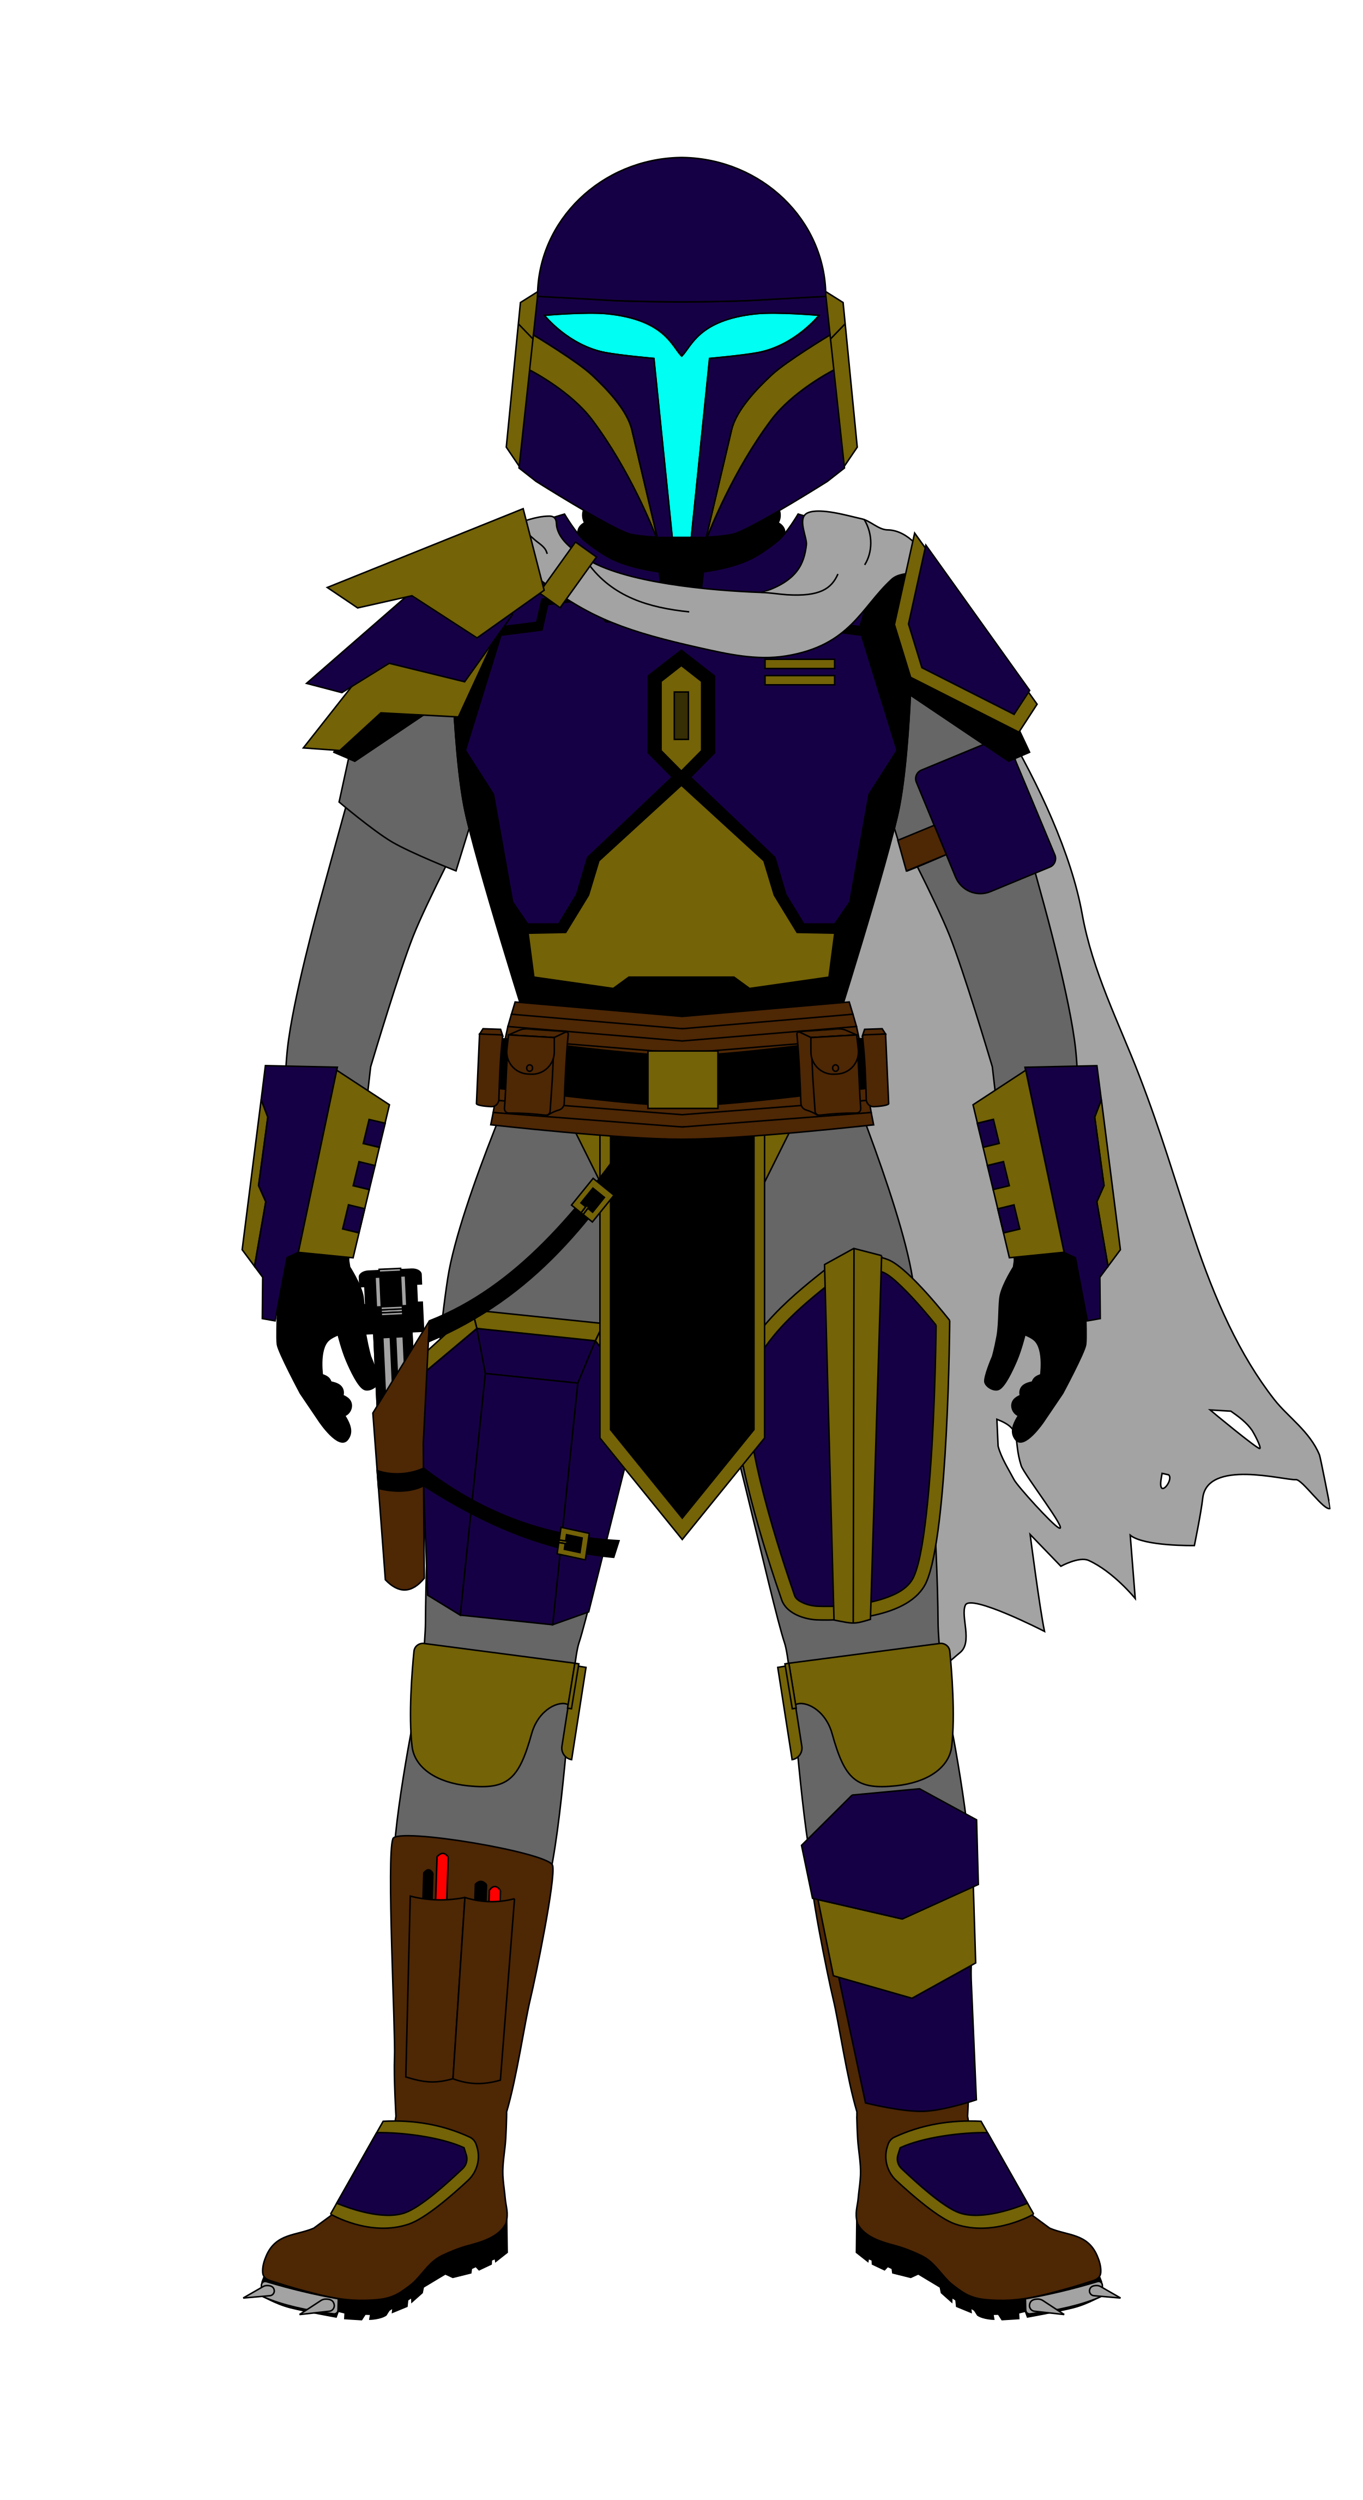 <svg id="Female-Body" viewBox="0 0 1800 3300" version="1.1" xmlns="http://www.w3.org/2000/svg" style="stroke:black;stroke-width:2px;fill-rule:evenodd;height:100%;"><g id="Back_F" transform="translate(0,601)"><g id="Cape_F"><path id="Torn-Short-Cape-Left_Back_F" d="M1098.1,631.6c-12.1-59.7-18.2-267.9-96.2-294.1 c-68.8-23.1,86.7-150.1,86.7-150.1c3.7-11.1,42.1-10.8,51.4-10.7c21.7,0.4,85.7,19.5,103,33c47.8,37.3,65.5,117.4,82.3,145.6 c46.5,78.2,89.7,171.5,103.8,250c13.6,76.1,48.8,144.2,75.4,213.3c30.1,78.1,45.4,133.2,72.2,213.1c27.5,82.4,60,155.5,106.1,214.5 c18.1,23.2,46.9,42,59.7,73.1c1.3,3.2,14.5,70.5,14.3,70.6c-7.8,4.7-36.9-38.6-45.5-37.9c-15.2,1.1-117.3-27.7-123,24.7 c-2.1,19-11,62.3-11,62.3s-66.7,1.2-84.7-13.7l6.6,83.6c0,0-28.9-35.6-61.6-50.3c-12.3-5.6-36.6,7.7-36.6,7.7l-40.6-42 c0,0,12.6,97.6,19,128c0,0-97.5-50-104.5-34.7c-6.7,14.6,10,48.9-7,62.6c-10.8,8.7-43.2,38.2-42.9,35.8 c3.4-26.2,7.4-93.3-4.8-166.3c-15.4-92-20.9-154.7-35.3-247c-9.7-61.7-6.5-93.8-21-153.9c-16.2-66.7-14.7-144.6-34.1-209.8 C1110.5,774.3,1111.7,698.9,1098.1,631.6z M1318.1,1307.7c4,15.4,13.6,30.1,21,44.2c4.4,8.5,50.4,59.3,59.1,63.7 c14.2,7.1-45.9-70.6-49.6-82c-11.4-35.8,2.8-47.7-32.1-61.3L1318.1,1307.7z M1534.7,1343.7c-0.6,3.1-1.2,6.3-1.6,9.5 c-2.9,24.7,17.5-1.3,10.2-7.6L1534.7,1343.7z M1598.1,1260c3.2,2.8,62.5,51.8,65.5,50.9c2.9-0.9-8.7-22-10-23.8 c-7.2-10.5-17.8-18.3-28.1-25.5L1598.1,1260z" class="option" style="display: inherit; fill: rgb(163, 163, 163);"/></g></g><g id="Flight-Suit" transform="translate(0,528)"><g id="Soft-Parts_F"><g id="Suit_F"><g id="Neck-Seal_F"><g id="Standard-Neck-Seal_F" class="option" style="display: inherit; fill: rgb(0, 0, 0);"><path d="M1011.8,83.6c0-9.6-7.5-17.3-16.8-17.3c0,0-63.5,9.1-95.2,9.1c-31.7,0-95.2-9.1-95.2-9.1 c-9.3,0-16.8,7.8-16.8,17.3s7.5,17.3,16.8,17.3c0,0,63.5,9.1,95.2,9.1c31.7,0,95.2-9.1,95.2-9.1 C1004.3,100.9,1011.8,93.1,1011.8,83.6z"/><path d="M1017.5,103.8c0-10-7.9-18.2-17.7-18.2c0,0-66.7,9.6-100,9.6c-33.3,0-100-9.6-100-9.6 c-9.8,0-17.7,8.1-17.7,18.2s7.9,18.2,17.7,18.2c0,0,66.7,9.6,100,9.6c33.3,0,100-9.6,100-9.6 C1009.6,122,1017.5,113.8,1017.5,103.8z"/><path d="M1023.9,128.9c0-10.6-8.4-19.2-18.6-19.2c0,0-70.3,10.1-105.5,10.1c-35.2,0-105.5-10.1-105.5-10.1 c-10.3,0-18.6,8.6-18.6,19.2c0,10.6,8.4,19.2,18.6,19.2c0,0,70.3,10.1,105.5,10.1c35.2,0,105.5-10.1,105.5-10.1 C1015.6,148.1,1023.9,139.5,1023.9,128.9z"/><path d="M1030.2,152c0-11.1-8.8-20.1-19.6-20.1c0,0-73.8,10.6-110.7,10.6s-110.7-10.6-110.7-10.6 c-10.8,0-19.6,9-19.6,20.1s8.8,20.1,19.6,20.1c0,0,73.8,10.6,110.7,10.6s110.7-10.6,110.7-10.6 C1021.4,172.1,1030.2,163.1,1030.2,152z"/><path d="M1036.3,174.6c0-8.4-9.2-15.2-20.5-15.2c0,0-77.3,8-116,8c-38.7,0-116-8-116-8c-11.3,0-20.5,6.8-20.5,15.2 c0,8.4,9.2,15.2,20.5,15.2c0,0,77.3,8,116,8c38.7,0,116-8,116-8C1027.1,189.8,1036.3,183,1036.3,174.6z"/><path d="M1036.3,199.9c0-8.4-9.2-15.2-20.5-15.2c0,0-77.3,8-116,8c-38.7,0-116-8-116-8c-11.3,0-20.5,6.8-20.5,15.2 c0,8.4,9.2,15.2,20.5,15.2c0,0,77.3,15.4,116,15.4c38.7,0,116-15.4,116-15.4C1027.1,215.1,1036.3,208.3,1036.3,199.9z"/></g></g><g id="Flight-Suit_F" style="fill: rgb(102, 102, 102);"><path d="M421.3,665.8l53.1-193l124-83.5l19.4,169.3c0,0-53.6,102.2-72.1,149c-19,48.2-52,158.4-56.2,172.5 l-29.4,255.8l-85.3-27.3c0,0-3.1-177.5,4.7-251.3C386.4,791.5,421.3,665.8,421.3,665.8z"/><path d="M1378.7,665.8l-53.3-193.6l-123.1-82.9l-19.6,170.4c0,0,53.1,101.1,71.6,147.9c19,48.2,52,158.4,56.2,172.5 l29.4,255.8l85.3-27.3c0,0,3.1-177.5-4.7-251.3C1413.6,791.5,1378.7,665.8,1378.7,665.8z"/><path d="M899.8,1212.7c-10.5,1-19.9,5.2-23.4,12.5c-30.6,64.7-93.6,360.6-111.8,415.2c-9.9,29.7-17.7,192-34.5,286.7 c-20,113-85.7,391.3-85.7,391.3l-113.8-11.8c0,0-14.7-279.4-10.6-381.2c3.1-77.3,34.9-229.1,34.9-229.1s6.8-55.4,7-83.3 c0.6-100.8,9.5-325,29.4-453.8C607,1057.4,703,843.7,703,843.7s124.3,48.9,197.4,48.9s198.4-49.9,198.4-49.9 s90.6,214.8,106.3,316.6c19.9,128.7,33.1,353,33.7,453.8c0.2,27.9,7,83.3,7,83.3s31.8,151.8,34.9,229.1 c4,101.7-10.6,381.2-10.6,381.2l-113.8,11.8c0,0-65.6-278.3-85.7-391.3c-16.8-94.7-24.6-257-34.5-286.7 c-18.2-54.5-81.2-350.5-111.8-415.2c-3.5-7.5-13.2-11.7-23.9-12.6L899.8,1212.7z"/></g></g><g id="Boots_F"><g id="Tall_Boots_F" class="option" style="display: inherit;"><g id="Bottom_Tall-Boot_F" style="fill: rgb(0, 0, 0);"><path d="M669.2,2402c-0.2,1.4-0.5,2.8-0.9,4.3c-9,18.8-33.3,25.2-50,29.7c-11.8,3.2-23.2,7.6-34.4,13.1 c-15.4,7.4-23.2,20.6-35.2,33.1c-5.4,5.6-11.7,9.9-17.9,14.1c-15.4,10.6-30.2,11.4-47.6,11.9c-23.4,0.8-44.1-2.9-67.1-8.8 c-20.2-5.2-35.2-9.5-52.6-15.1c-5.2-1.7-11.6-2.9-14.7-7.3l-2.6,6.7l-1.9,17.5c0,0,18.9,11.6,39,16.7 c20.1,5.1,60.6,12.3,60.6,12.3l2.8-7.6l9.1,2.2l-0.4,7.5l22.1,1.4l4.7-7.3l7.4,0.2l-1.1,6.5c0,0,13.7-0.3,21.2-5.4 c1.4-2.5,4.2-6.5,4.2-6.5l5.2-3.3l-0.7,6.1l19-7.8l0.9-8.4l5.5-3.7l0.2,6.1l13.5-12l1.5-7.4l29.1-17.5l9.9,4.6l23.7-5.9l0.8-5.8 l6-2.8l4.2,4.5l15.9-7.5l0.3-5.4l5.2-2.1l0.6,3.9l15.1-11.9L669.2,2402z M669.8,2395.1L669.8,2395.1L669.8,2395.1L669.8,2395.1z"/><path d="M1131.5,2402c0.2,1.4,0.5,2.8,0.9,4.3c9,18.8,33.3,25.2,50,29.7c11.8,3.2,23.2,7.6,34.4,13.1 c15.4,7.4,23.2,20.6,35.2,33.1c5.4,5.6,11.7,9.9,17.9,14.1c15.3,10.6,30.1,11.4,47.6,11.9c23.4,0.8,44.1-2.9,67.2-8.8 c20.1-5.2,35.2-9.5,52.6-15.1c5.2-1.7,11.6-2.9,14.7-7.3l2.6,6.7l1.9,17.5c0,0-18.9,11.6-39,16.7c-20.1,5.1-60.6,12.3-60.6,12.3 l-2.8-7.6l-9.1,2.2l0.4,7.5l-22.1,1.4l-4.7-7.3l-7.4,0.2l1.1,6.5c0,0-13.7-0.3-21.2-5.4c-1.4-2.5-4.2-6.5-4.2-6.5l-5.2-3.3 l0.7,6.1l-19-7.8l-0.9-8.4l-5.5-3.7l-0.2,6.1l-13.5-12l-1.5-7.4l-29.1-17.5l-9.9,4.6l-23.7-5.9l-0.8-5.8l-6-2.8l-4.2,4.5 l-15.9-7.5l-0.3-5.4l-5.2-2.1l-0.6,3.9l-15.1-11.9L1131.5,2402z M1130.9,2395.1L1130.9,2395.1L1130.9,2395.1L1130.9,2395.1z"/></g><g id="Main_Tall-Boot_F" style="fill: rgb(78, 39, 5);"><path d="M669,2259.6c13.5-45.1,23.6-117.1,31.6-150c6-24.6,33.7-158.6,29.2-175.4c-4.6-17.1-205.2-50.7-210.9-35.3 c-8.7,23.5,3.6,254.7,2.1,288.8c-1.1,25,1.9,77.5,1.9,77.5c-2.3,13.7-4.3,28.3-9.2,40.6c-9.3,23.1-15.2,30.5-30.9,48 c-10.8,12-31.3,32.2-44.1,41.3c-5.4,3.9-24.4,17.9-24.4,17.9c-23.6,10.1-49.8,6.6-62.7,36.5c-2.8,6.5-5.2,14.3-4.7,21.7 c0.6,9.5,9.6,10.8,16.6,13.1c17.4,5.7,32.5,10,52.6,15.1c23,5.9,43.8,9.5,67.1,8.8c17.5-0.6,32.3-1.4,47.6-11.9 c6.2-4.3,12.5-8.6,17.9-14.1c12-12.5,19.7-25.6,35.2-33.1c11.2-5.4,22.6-9.9,34.4-13.1c16.7-4.5,41-10.9,50-29.7 c3.5-14.1-0.1-21.1-1.2-33.3l-0.5-5.2c-0.9-7.9-2.1-16.1-2.5-24.6c-0.7-16.4,2.9-32.6,3.8-49c0.5-9.3,0.9-18.6,1.1-27.9 C668.9,2265.3,669.2,2261.8,669,2259.6z"/><path d="M1131.7,2259.6c-13.5-45.1-23.6-117.1-31.6-150c-6-24.6-33.7-158.6-29.2-175.4 c4.7-17.1,205.2-50.7,210.9-35.3c8.8,23.5-3.6,254.7-2.1,288.8c1.1,25-1.9,77.5-1.9,77.5c2.3,13.7,4.3,28.3,9.2,40.6 c9.3,23.1,15.2,30.5,30.9,48c10.8,12,31.3,32.2,44.1,41.3c5.4,3.9,24.3,17.9,24.3,17.9c23.7,10.1,49.9,6.6,62.7,36.5 c2.8,6.5,5.2,14.3,4.7,21.7c-0.6,9.5-9.6,10.8-16.6,13.1c-17.4,5.7-32.5,10-52.6,15.1c-23,5.9-43.8,9.5-67.2,8.8 c-17.5-0.6-32.3-1.4-47.6-11.9c-6.2-4.3-12.5-8.6-17.9-14.1c-12-12.5-19.7-25.6-35.2-33.1c-11.2-5.4-22.6-9.9-34.4-13.1 c-16.7-4.5-41-10.9-50-29.7c-3.5-14.1,0.1-21.1,1.2-33.3l0.5-5.2c0.9-7.9,2.1-16.1,2.5-24.6c0.7-16.4-2.9-32.6-3.8-49 c-0.5-9.3-0.9-18.6-1.1-27.9C1131.8,2265.3,1131.5,2261.8,1131.7,2259.6z"/></g></g></g><g id="Sleeves_F" class="toggle" style="fill: rgb(102, 102, 102);"><path d="M460.3,473.2l8.2,3.5l129.9-87.4c0,0,3.7,92.2,14.5,147.6c1.5,7.7,3.7,17.4,6.6,28.6l-17.3,56 c0,0-58.7-23.1-84.5-38.2c-25-14.7-69.9-52.7-69.9-52.7L460.3,473.2z"/><path d="M1181.2,565.5c2.8-11.2,5.1-21,6.6-28.6c10.8-55.4,14.5-147.6,14.5-147.6l129.9,87.4l8.2-3.5l12.4,57.3 c0,0-44.9,38-69.9,52.7c-25.7,15.2-84.4,38.2-84.4,38.2L1181.2,565.5z"/></g><g id="Gloves_F"><g id="Left-Glove_F"><g id="Basic_Left_Glove_F" class="option" style="display: inherit; fill: rgb(0, 0, 0);"><path d="M1391.6,1284.8c-4.7-0.3-9.2-0.2-13.9,1c-3.2,0.8-6.3,1.6-9.2,3.5c-8.7,5.7-6.3,18,1.4,22.7 c9,5.5,23.3,0.1,27.5-10.5C1399.1,1297.1,1393.9,1288.9,1391.6,1284.8"/><path d="M1375.7,1295.5c-4.7-0.3-9.2-0.2-13.9,1c-3.2,0.8-6.3,1.6-9.2,3.5c-8.7,5.7-6.3,18,1.4,22.7 c9,5.5,23.4,0.1,27.5-10.5C1383.2,1307.8,1377.9,1299.7,1375.7,1295.5"/><path d="M1364.3,1310.1c-4.7,0.5-10.4,1.3-14.9,3.1c-3.1,1.2-6.1,2.6-8.7,4.8c-7.9,6.9-4.1,18.8,4.1,22.3 c9.6,4.1,23.1-3.5,26-14.6C1371.9,1321.2,1364.3,1310.1,1364.3,1310.1z"/><path d="M1338.5,1144.4c0,0-13.7,21.4-17.3,36.8c-2.5,10.8-1.2,36.8-4.3,54.2c-3.2,17.4-6.1,27.1-6.1,27.1 s-12.1,27.9-10,34.3c2.1,6.4,12.7,12.1,18.8,8.7c7.6-4.2,16.9-23.8,22.9-37.7c6-14.1,11-34.1,11-34.1s8.3,3.2,12.5,7 c14.1,12.3,8,49.5,8,49.5s-5.8,13.3-14.6,28.2c-11.9,20.4-30.3,38-18.2,53.6c11.3,14.6,37-23.7,37-23.7l25.2-37.2 c0,0,29-54,30.4-64.5c1.1-8,0.1-34.7,0.1-34.7l-9.1-103.5l-45.9,4.3l-37.8,13.9L1338.5,1144.4"/></g></g><g id="Right-Glove_F"><g id="Basic_Right_Glove_F" class="option" style="display: inherit; fill: rgb(0, 0, 0);"><path d="M408.7,1284.8c4.7-0.3,9.2-0.2,13.9,1c3.2,0.8,6.3,1.6,9.2,3.5c8.7,5.7,6.3,18-1.4,22.7 c-9,5.5-23.4,0.1-27.5-10.5C401.1,1297.1,406.4,1288.9,408.7,1284.8"/><path d="M424.6,1295.5c4.7-0.3,9.2-0.2,13.9,1c3.2,0.8,6.3,1.6,9.2,3.5c8.7,5.7,6.3,18-1.4,22.7 c-9,5.5-23.4,0.1-27.5-10.5C417,1307.8,422.3,1299.7,424.6,1295.5"/><path d="M436,1310.1c4.7,0.5,10.4,1.3,14.9,3.1c3.1,1.2,6.1,2.6,8.7,4.8c7.9,6.9,4.1,18.8-4.1,22.3 c-9.6,4.1-23.2-3.5-26-14.6C428.3,1321.2,436,1310.1,436,1310.1z"/><path d="M461.7,1144.4c0,0,13.7,21.4,17.2,36.8c2.5,10.8,1.2,36.8,4.3,54.2c3.2,17.4,6.1,27.1,6.1,27.1 s12.1,27.9,10,34.3c-2.1,6.4-12.7,12.1-18.8,8.7c-7.6-4.2-17-23.8-22.9-37.7c-6-14.1-11-34.1-11-34.1s-8.3,3.2-12.5,7 c-14.1,12.3-8,49.5-8,49.5s5.8,13.3,14.6,28.2c12,20.4,30.3,38,18.2,53.6c-11.3,14.6-37-23.7-37-23.7l-25.2-37.2 c0,0-28.9-54-30.4-64.5c-1.1-8-0.1-34.7-0.1-34.7l9-103.5l45.9,4.3l37.8,13.9L461.7,1144.4"/></g></g></g></g></g><g id="Biceps_Current" transform="translate(193,579)"><g id="LeftBiceps_Current"><g id="Left-Biceps_F"><g id="Basic_Biceps_Left_F" class="option" style="display: inherit;"><path id="Main_Basic_Biceps_Left_F" d="M1200.1,549.5c-12.1-29.3-65.9-157.6-65.9-157.6s-88.4,36.5-110.4,45.6 c-6.2,2.6-9.2,9.7-6.6,16c10.4,25.2,35.8,86.8,51.7,125.1c3.6,8.7,10.5,15.6,19.1,19.2c8.7,3.6,18.4,3.6,27.1,0 c26-10.7,60.8-25.1,78.4-32.4C1199.7,562.9,1202.6,555.7,1200.1,549.5z" style="fill: rgb(22, 0, 69);"/><path id="Strap_Basic_Biceps_Left_F" d="M1040.8,510.3l-48.1,19.8l11.3,40.5l52.7-21.7L1040.8,510.3" style="fill: rgb(78, 39, 5);"/></g></g></g><g id="RightBiceps_Current"><g id="Right-Biceps_F"><g id="None_Biceps_Right_F" class="option" style="display: inherit;"></g></g></g></g><g id="Vest_Current" transform="translate(0,528)"><path id="Vest_F" d="M967.4,899.8c-43.9,9-90.3,9-134.1,0c-44.2-9.1-131-54.4-131-54.4S626.5,606.6,613,536.9 c-10.8-55.4-14.5-147.6-14.5-147.6l-129.9,87.4l-27.7-11.8c0,0,77.7-171.7,128.8-221.5c46.3-45,177.8-77,177.8-77 s58,63.7,152.8,64.2c90.2,0.4,152.8-64.2,152.8-64.2s131.6,32,177.8,77c51.1,49.8,128.8,221.5,128.8,221.5l-27.7,11.8l-129.9-87.4 c0,0-3.7,92.2-14.5,147.6c-13.6,69.7-89.3,308.6-89.3,308.6S1011.6,890.7,967.4,899.8z" style="fill: rgb(0, 0, 0);"/></g><g id="Upper-Body_F_Wrapper" transform="translate(193,565)"><g id="Chest_Current" class="Galaxy_F"><g id="Abdomen_Galaxy_F"><path id="Abdomen-Plate_Galaxy_F" d="M637.5,724.7l-20.6,15l-104.9-15l-7.6-58l49.7-1l30.1-49.2l13.7-45.3 l108.8-99.6l0.2,0.2l0.2-0.2l108.8,99.6l13.7,45.3l30.1,49.2l49.7,1l-7.6,58l-104.9,15l-20.6-15H637.5z" style="fill: rgb(116, 99, 7);"/></g><g id="Full-Chest_Galaxy_F"><path id="Chest-Plate_Galaxy_F" d="M663.1,327.1l-0.2,101.4l31.9,32.2L583,566.7l-14.5,48.9l-23.7,39h-40.9l-19.9-29 l-25.3-142.1l-37.1-58.1l47-152l54.2-6.9l7.6-33.6l58.1-7.1l18.3,30h199.7l18.3-30l58.1,7.1l7.6,33.6l54.2,6.9l47,152l-37.1,58.1 l-25.3,142.1l-19.9,29h-40.9l-23.7-39l-14.5-48.9L718.8,460.8l31.9-32.2l-0.2-101.4l-43.7-34L663.1,327.1z" style="fill: rgb(22, 0, 69);"/><g id="Accents_Chest-Plate_Galaxy_F" class="toggle" style="fill: rgb(116, 99, 7);"><rect x="817.3" y="305.2" width="91.9" height="12.2"/><rect x="817.3" y="326.7" width="91.9" height="12.2"/></g></g><g id="Iron-Heart_Galaxy_F"><path id="Heart_Galaxy_F" d="M680,425.7v-91.3l26.8-21l26.8,21v91.3l-26.8,27.1L680,425.7z" style="fill: rgb(116, 99, 7);"/><rect id="Center_Heart_Galaxy_F" x="697.5" y="348.4" width="18.6" height="62.5" class="option" style="display: inherit; fill: rgb(54, 46, 4);"/></g><g id="Neck-Armor_Galaxy_F"><g id="Neck-Plate_Galaxy_F" style="fill: rgb(22, 0, 69);"><path d="M684.4,245.9l-73.5,1.2l-18.1-29.7l-70.1,8.4l-7,30.7l-44.9,5.6l-33.1-114.2l114.8-34.4 c0,0,15.2,25.7,26.2,34.9c11.3,9.3,26.4,20.2,40.6,26.4c15.5,6.8,34.4,11.3,52.4,14.2c1.9,0.3,3.8,0.6,5.8,0.8L684.4,245.9z"/><path d="M729.1,245.9l73.5,1.2l18.1-29.7l70.1,8.4l7,30.7l44.9,5.6l33.1-114.2L861,113.5c0,0-15.2,25.7-26.2,34.9 c-11.3,9.3-26.4,20.2-40.6,26.4c-15.5,6.8-34.4,11.3-52.4,14.2c-1.9,0.3-3.8,0.6-5.8,0.8L729.1,245.9z"/></g></g></g><g id="Collar_Current"><g id="Collar_F" class="toggle" style=""><g id="Cloth-Wrap-Right_Collar_F" class="option" style="display: inherit;"><g id="Main_Cloth-Wrap-Right_Collar_F" style="fill: rgb(163, 163, 163);"><path d="M813,217c47.5-14.9,56.1-38.8,58.9-62.9c1.2-9.8-12.9-35.5,1.6-42.1c16.4-7.5,55.1,4.3,71.1,7.7 c11.8,2.5,22.4,14.5,34.5,14.7c27.9,0.3,50.1,30.8,52.6,44.8c3.5,19.5-31,5.7-47.2,20.6c-40.4,37-54.5,87.2-139.5,101 c-39,6.3-77.7-2.6-113.9-10.7c-93.6-20.9-144.6-38.8-204.8-85.3c-26.3-20.3-66-36.9-65-64.1c0-1.2,19.2-12.6,21-13 c16.9-4.2,31.2-11.2,49.8-11.5c11.1-0.2,9.3,9.4,10.1,13.7c3.1,16.6,18.3,29.1,37.4,41.6C629.9,204.3,744.3,214.5,813,217z"/><path d="M813,217c12.6,0.5,23.6,2.4,33.2,3c43.4,2.7,58.9-7.9,67.4-27.4"/><path d="M948,120.2c12.6,20.5,11,44.6,0.9,60.4"/><path d="M583.6,178.6c32.5,44.6,80.8,58.6,133.6,64"/><path d="M495.5,123.8c1.9,11.3,8.6,15.5,16.9,23c4.8,4.4,10.6,7.5,14.4,12.8c1.4,1.9,2.1,4.2,2.9,6.4"/></g><path id="Buckle_Cloth-Wrap-Right_Collar_F" d="M594.7,170.2l-27.7-19.8l-48,67l27.7,19.8L594.7,170.2z" style="fill: rgb(116, 99, 7);"/></g></g></g><g id="ChestAttachments_Current"><g id="Chest-Attachments_F"><g id="No-Device_Accessories_Chest_F" class="option" style="display: inherit;"></g></g></g><g id="Gauntlets_Current"><g id="LeftGauntlets_Current"><g id="Left-Gauntlets_F"><g id="Basic_Gauntlet_Left_F" class="option" style="display: inherit;"><path id="Top-2_Basic_Gauntlet_Left_F" d="M1270.3,1106.4l16.3-21.9l-25.1-198l-8.8,23l12.3,90.3l-9.5,21.4 L1270.3,1106.4z" style="fill: rgb(116, 99, 7);"/><path id="Top-1_Basic_Gauntlet_Left_F" d="M1261.4,886.5l-8.8,23l12.3,90.3l-9.5,21.4l14.8,85.3l-10.7,14.4l0.5,54.5 l-17,3l-15.8-83.3l-15-7l-51.6-244.4l95-2.1L1261.4,886.5z" style="fill: rgb(22, 0, 69);"/><g id="Accent-Bottom_Basic_Gauntlet_Left_F" style="fill: rgb(22, 0, 69);"><path d="M1119,912.4l-21.4,5.2l7.7,31.8l21.4-5.2L1119,912.4z"/><path d="M1132.3,968.2l-21.4,5.2l7.7,31.8l21.4-5.2L1132.3,968.2z"/><path d="M1146.1,1025.3l-21.4,5.2l7.7,31.8l21.4-5.2L1146.1,1025.3z"/></g><path id="Bottom_Basic_Gauntlet_Left_F" d="M1097.8,917.5l-5.8-24.3l69.6-45.6l50.7,240.3l-72.3,7.2l-21.4-90 l21.3-5.1l-7.7-31.8l-21.2,5.1l-5.7-23.9l21.3-5.2l-7.7-31.8L1097.8,917.5z M1146.1,1025.3l-21.5,5.2l7.6,31.9l21.6-5.2 L1146.1,1025.3z" style="fill: rgb(116, 99, 7);"/><g id="No-Device_Attachment_Basic_Gauntlet_Left_F" class="option" style="display: inherit;"></g></g></g></g><g id="RightGauntlets_Current"><g id="Right-Gauntlets_F"><g id="Basic_Gauntlet_Right_F" class="option" style="display: inherit;"><path id="Top-2_Basic_Gauntlet_Right_F" d="M143.1,1106.4l-16.3-21.9l25.1-198.1l8.8,23l-12.2,90.3l9.5,21.4 L143.1,1106.4z" style="fill: rgb(116, 99, 7);"/><path id="Top-1_Basic_Gauntlet_Right_F" d="M151.9,886.5l8.8,23l-12.2,90.3l9.5,21.4l-14.8,85.3l10.7,14.4l-0.5,54.5 l16.9,3L186,1095l15-7l51.5-244.4l-95-2.1L151.9,886.5z" style="fill: rgb(22, 0, 69);"/><g id="Accent-Bottom_Basic_Gauntlet_Right_F" style="fill: rgb(22, 0, 69);"><path d="M294.3,912.4l21.4,5.2l-7.7,31.8l-21.4-5.2L294.3,912.4z"/><path d="M281,968.1l21.4,5.2l-7.7,31.8l-21.4-5.2L281,968.1z"/><path d="M267.2,1025.2l21.4,5.2l-7.7,31.8l-21.4-5.2L267.2,1025.2z"/></g><path id="Bottom_Basic_Gauntlet_Right_F" d="M315.5,917.5l5.8-24.3l-69.6-45.6L201,1088l72.3,7.2l21.4-90l-21.3-5.1 l7.7-31.8l21.2,5.1l5.7-23.9l-21.3-5.1l7.7-31.8L315.5,917.5z M267.2,1025.2l21.5,5.2l-7.6,31.9l-21.6-5.2L267.2,1025.2z" style="fill: rgb(116, 99, 7);"/><g id="No-Device_Attachment_Basic_Gauntlet_Right_F" class="option" style="display: inherit;"></g></g></g></g></g></g><g id="Lower-Body_F_Wrapper" transform="translate(268,1285)"><g id="Knees_Current"><g id="LeftKnee_Current"><g id="Left-Knee_F"><g id="Basic_Knee_Left_F" class="option" style="display: inherit;"><g id="Knee_Basic-Knee_Left_F" style="fill: rgb(116, 99, 7);"><path d="M759.1,915.8l15.2-2.5c0,0,11.5,73.9,16.6,106.6c1.3,8.4-4.4,16.3-12.8,17.7c0,0,0,0,0,0L759.1,915.8z"/><path d="M773.8,910.3l8.7,54.8c11.1-6.3,39.2,5.3,48.4,38.2c16.8,60.4,31.5,74.3,84.2,68.8 c41-4.2,70.3-23.5,73.7-51.9c4.9-41.1,0-100.6-2.5-125.7c-0.3-3.1-1.9-6-4.4-7.9c-2.5-1.9-5.6-2.8-8.7-2.4 C928.8,890,773.8,910.3,773.8,910.3z"/><path d="M768.6,911.1l5.2-0.8l9.7,59.3l-5.2,0.8L768.6,911.1z"/></g></g></g></g><g id="RightKnee_Current"><g id="Right-Knee_F"><g id="Basic_Knee_Right_F" class="option" style="display: inherit;"><g id="Knee_Basic-Knee_Right_F" style="fill: rgb(116, 99, 7);"><path d="M505.9,915.8l-15.2-2.5c0,0-11.5,73.9-16.6,106.6c-1.3,8.4,4.4,16.3,12.8,17.7c0,0,0,0,0,0L505.9,915.8z"/><path d="M491.2,910.3l-8.7,54.8c-11.1-6.3-39.2,5.3-48.4,38.2c-16.8,60.4-31.5,74.3-84.2,68.8 c-41-4.2-70.3-23.5-73.7-51.9c-4.9-41.1,0-100.6,2.5-125.7c0.3-3.1,1.9-6,4.4-7.9c2.5-1.9,5.6-2.8,8.7-2.4 C336.2,890,491.2,910.3,491.2,910.3z"/><path d="M496.4,911.1l-5.2-0.8l-9.7,59.3l5.2,0.8L496.4,911.1z"/></g></g></g></g></g><g id="Shins_Current"><g id="LeftShin_Current"><g id="Left-Shin_F"><g id="Legacy_Shin_Left_F" class="option" style="display: inherit;"><path id="Plate-3_Legacy-Shin_Left_F" d="M839.6,1324.8l35.4,165.9c0,0,51.6,12.9,79.8,10.9 c28.2-1.9,66.6-15.1,66.6-15.1l-7.6-177l-77.4,42.9L839.6,1324.8" style="fill: rgb(22, 0, 69);"/><path id="Plate-2_Legacy-Shin_Left_F" d="M812.2,1222.2l20.4,100.6l103.8,29.7l84.1-46.6l-3.1-100.7l-94,42.6 L812.2,1222.2" style="fill: rgb(116, 99, 7);"/><path id="Plate-1_Legacy-Shin_Left_F" d="M857.3,1084.3l-66.8,66.4l14.5,69.9l118.5,27.3l100.5-45.6l-2.3-85.3 l-75.3-41L857.3,1084.3" style="fill: rgb(22, 0, 69);"/></g></g></g><g id="RightShin_Current"><g id="Right-Shin_F"><g id="Pockets_Shin_Right_F" class="option" style="display: inherit;"><g id="Accent-2_Pockets-Shin_Right_F" style="fill: rgb(0, 0, 0);"><path d="M303.7,1187.4c-3.8-6-7.8-5.7-12-0.4l-3.9,115.9l12,0.4L303.7,1187.4"/><path d="M374.5,1202.5c-4.9-5.5-9.8-5.6-14.7-0.5l-4.5,134.2l14.7,0.5L374.5,1202.5"/></g><g id="Accent-1_Pockets-Shin_Right_F" style="fill: rgb(255, 0, 0);"><path d="M323.9,1166.2c-4.4-6.6-9.4-6.3-14.7-0.5l-4.5,134.2l14.7,0.5L323.9,1166.2"/><path d="M393,1210.5c-4.8-7.1-9.7-7.3-14.7-0.5l-4.5,134.2l14.7,0.5L393,1210.5"/></g><g id="Shin_Pockets-Shin_Right_F" style="fill: rgb(78, 39, 5);"><path d="M346,1219.5c-24.7,4.8-48.8,4.2-72.2-1.8l-5.9,238.7c24.5,7.5,38.6,9,62.3,2.3L346,1219.5"/><path d="M411.5,1221.1c-22.4,5.8-44.2,5.1-65.5-1.6l-15.8,239.3c21.3,7.9,40.2,8.2,62.6,1.8L411.5,1221.1"/></g></g></g></g></g><g id="Ankles_Current"><g id="LeftAnkle_Current"><g id="Left-Ankle_F"><g id="Basic_Ankle_Left_F" class="option" style="display: inherit;"><path id="Main_Basic-Ankle_Left_F" d="M1097.1,1637.4l-69.5-122.5c-40.7-2.1-78.9,4.5-114.3,20.9 c-4.1,1.9-7.2,5.5-8.6,9.8c-0.3,0.9-0.6,1.8-0.9,2.8c-5,15.9-0.4,33.2,11.8,44.6c21.7,20.2,56.3,50.1,77.8,57.5 C1045,1668.3,1097.1,1637.4,1097.1,1637.4" style="fill: rgb(116, 99, 7);"/><path id="Trauma-Plate_Basic-Ankle_Left_F" d="M1036.1,1529.9c-34.2-0.6-85.2,6-115.3,19.9l-3,9.6 c-2,6.4-0.1,13.3,4.8,18c19.6,18.5,54.9,50.9,76.5,58.4c29.1,10,73.1-5.9,89.8-12.7L1036.1,1529.9" class="toggle" style="fill: rgb(22, 0, 69);"/></g></g></g><g id="RightAnkle_Current"><g id="Right-Ankle_F"><g id="Basic_Ankle_Right_F" class="option" style="display: inherit;"><path id="Main_Basic-Ankle_Right_F" d="M168.5,1637.4l69.5-122.5c40.7-2.1,78.9,4.5,114.3,20.9 c4.1,1.9,7.2,5.5,8.6,9.8c0.3,0.9,0.6,1.8,0.9,2.8c5,15.9,0.4,33.2-11.8,44.6c-21.7,20.2-56.3,50.1-77.8,57.5 C220.6,1668.3,168.5,1637.4,168.5,1637.4" style="fill: rgb(116, 99, 7);"/><path id="Trauma-Plate_Basic-Ankle_Right_F" d="M229.5,1529.9c34.2-0.6,85.2,6,115.3,19.9l3,9.6 c2,6.4,0.1,13.3-4.8,18c-19.6,18.5-54.9,50.9-76.5,58.4c-29.1,10-73.1-5.9-89.8-12.7L229.5,1529.9" class="toggle" style="fill: rgb(22, 0, 69);"/></g></g></g></g><g id="Toes_Current"><g id="LeftToe_Current"><g id="Left-Toe_F"><g id="Spikes_Toe_Left_F" class="option" style="display: inherit; fill: rgb(163, 163, 163);"><path d="M1086.2,1749.2c31.4-5.5,63.1-13.1,95.1-22.7c1.5-0.5,3.1-0.2,4.4,0.7c1.3,0.9,2,2.4,2.1,3.9 c0.1,3.6,0.2,7.9,0.3,10.8c0.1,2-1.1,3.9-3,4.8c-24.8,10.7-56.3,17.9-92.8,22.4c-1.4,0.2-2.8-0.3-3.9-1.2 c-1.1-0.9-1.7-2.3-1.8-3.7C1086.5,1758.3,1086.2,1749.2,1086.2,1749.2"/><path d="M1137.5,1770c0,0-27.2-3.1-39.4-4.4c-2-0.2-3.8-1.2-5-2.8c-1.2-1.6-1.8-3.6-1.5-5.5 c0.7-5.3,4.5-7.9,11.5-7.7c2.2,0,4.4,0.7,6.3,2C1116.6,1756.3,1137.5,1770,1137.5,1770"/><path d="M1211.9,1748.2c0,0-24.4-2.1-35.4-3.1c-1.9-0.2-3.6-1.2-4.6-2.7c-1.1-1.6-1.4-3.5-0.9-5.3 c1-3.7,4.1-5.5,9.5-5.4c1.8,0,3.5,0.5,5.1,1.4C1192.1,1736.8,1211.9,1748.2,1211.9,1748.2"/></g></g></g><g id="RightToe_Current"><g id="Right-Toe_F"><g id="Spikes_Toe_Right_F" class="option" style="display: inherit; fill: rgb(163, 163, 163);"><path d="M178.8,1749.2c-31.4-5.5-63.1-13.1-95.1-22.7c-1.5-0.5-3.1-0.2-4.4,0.7c-1.3,0.9-2,2.4-2.1,3.9 c-0.1,3.6-0.2,7.9-0.3,10.8c-0.1,2,1.1,3.9,3,4.8c24.8,10.7,56.3,17.9,92.8,22.4c1.4,0.2,2.8-0.3,3.9-1.2 c1.1-0.9,1.7-2.3,1.8-3.7C178.5,1758.3,178.8,1749.2,178.8,1749.2"/><path d="M127.5,1770c0,0,27.2-3.1,39.4-4.4c2-0.2,3.8-1.2,5-2.8c1.2-1.6,1.8-3.6,1.5-5.5c-0.7-5.3-4.5-7.9-11.5-7.7 c-2.2,0-4.4,0.7-6.3,2C148.4,1756.3,127.5,1770,127.5,1770"/><path d="M53.1,1748.2c0,0,24.5-2.1,35.4-3.1c1.9-0.2,3.6-1.2,4.6-2.7c1.1-1.6,1.4-3.5,0.9-5.3 c-1-3.7-4.1-5.5-9.5-5.4c-1.8,0-3.5,0.5-5.1,1.4C72.9,1736.8,53.1,1748.2,53.1,1748.2"/></g></g></g></g><g id="Thighs_Current"><g id="LeftThigh_Current"><g id="Left-Thigh_F"><g id="Basic_Thigh_Left_F" class="option" style="display: inherit;"><path id="Thigh_Basic-Thigh_Left_F" d="M986.2,457.9c0,0-53.3-68.5-80.5-79.9c-25.8-10.8-60.3-6.1-82.5,11.6 c-33.8,27.1-111.4,85.7-120.2,151c-9.8,72.9,43.2,234.1,61.3,286.1c6.1,17.7,29.3,25.7,47,26.4c32.8,1.2,122.6-1.6,144.1-50 C984.5,737.3,986.2,457.9,986.2,457.9" style="fill: rgb(116, 99, 7);"/><path id="Trauma-Plate_Basic-Thigh_Left_F" d="M968.2,464.1c-8-9.9-27.1-33.1-45.5-50.9 c-8.8-8.5-17.2-15.8-23.8-18.6c-20.1-8.4-47-4.8-64.3,9.1c-19.6,15.7-54.6,42.3-81.2,74.8c-16.1,19.7-29.4,41.6-32.5,64.5 c-9.5,70.8,42.9,227.2,60.4,277.8c1.5,4.4,5.7,7.2,10.1,9.3c6.5,3.2,14.1,4.7,20.6,5c18.4,0.7,55.9,0.2,87.2-10.2 c17.3-5.7,33.1-14.1,39.7-29.1c8.3-18.7,13.8-55.7,18.1-98.1C966.1,607.1,967.9,492.1,968.2,464.1" class="toggle" style="fill: rgb(22, 0, 69);"/><g id="Ridge_Basic-Thigh_Left_F" class="toggle" style="fill: rgb(116, 99, 7);"><path d="M896.3,372.3l-36.8-9.5l-38.6,21.3l12.5,469.2c25.4,4.9,25.8,5.9,48.1-0.9L896.3,372.3"/><path d="M859.8,362.9l-1,494.3"/></g></g></g></g><g id="RightThigh_Current"><g id="Right-Thigh_F"><g id="Heavy_Thigh_Right_F" class="option" style="display: inherit;"><g id="Thigh_Heavy-Thigh_Right_F" style="fill: rgb(22, 0, 69);"><path d="M518.2,484.7l61.2,78.1l-70,279.8l-47.6,16.9L495,540.6L518.2,484.7"/><path d="M361.8,468.5l-76,63.8l11,288.2l43.1,26.4L373,527.9L361.8,468.5"/><path d="M361.8,468.5l156.4,16.3L495,540.6l-122-12.7L361.8,468.5"/><path d="M373,527.9l122,12.7l-33.1,318.9l-122-12.7L373,527.9"/></g><g id="Trim_Heavy-Thigh_Right_F" style="fill: rgb(116, 99, 7);"><path d="M355.6,444l173.6,18l-11,22.7l-156.4-16.3L355.6,444"/><path d="M288.8,504.9l66.8-61l6.1,24.5l-76,63.8L288.8,504.9"/><path d="M582.1,535.4L529.3,462l-11,22.7l61.2,78.1L582.1,535.4"/></g></g></g></g></g><g id="Groin_Current"><g id="Groin_F"><g id="Basic_Groin_F" class="option" style="display: inherit;"><path id="Groin-Plate_Basic_F" d="M566.9,360L456.1,137.4h354.3L699.6,360c0,0-44.2,53-66.4,53 C611.1,413.1,566.9,360,566.9,360z" style="fill: rgb(116, 99, 7);"/></g></g></g><g id="Waist_Current" class="F"><g id="Accessories_Waist_F"><g id="Loin-Cloth_F" class="toggle" style=""><g id="Clean_Loin-Cloth_F" class="option" style="display: inherit;"><path id="Trim_Loin-Cloth-Clean_F" d="M741.6,135.9H524.3V613L633,747l108.7-134V135.9z" style="fill: rgb(116, 99, 7);"/><path id="Main_Loin-Cloth-Clean_F" d="M727.7,186.1H538.3V602L633,718.8L727.7,602V186.1z" style="fill: rgb(0, 0, 0);"/></g></g><g id="Right-Holster_F" class="toggle" style=""><g id="Hanging-Holster_Right_F" class="option" style="display: inherit;"><g id="Weapon_Hanging-Holster-Right_F"><g id="Main_Weapon_Hanging-Holster-Right_F" style="fill: rgb(0, 0, 0);"><path d="M291.4,472.1l-1.8-38.4l-6.6,0.3l-1.1-24.1l6.6-0.3L288,397c-0.2-4.1-5.8-7.1-12.5-6.8 c-15.4,0.7-41.6,1.9-57,2.6c-6.7,0.3-12,3.9-11.8,7.9l0.6,12.6l6.6-0.3l1.1,24.1l-6.6,0.3l1.8,38.4l15.5-0.7l4.9,106.2 l50.2-2.3l-4.9-106.2L291.4,472.1z"/><path d="M216.5,469.9l8.9-0.4l5.9,127.7l50.2-2.3l-5.9-127.7l8.9-0.4l-1.3-29.1l-68.1,3.1L216.5,469.9z"/><path d="M227.2,400.8l40.3-1.9l1.8,39.4l-40.3,1.9L227.2,400.8z"/><path d="M264.6,479.2l6.6-0.3l4.6,100.4l-6.6,0.3L264.6,479.2z"/><path d="M246.7,457.1l6.6-0.3l4.6,100.4l-6.6,0.3L246.7,457.1z"/><path d="M230.9,480.8l6.6-0.3l4.6,100.4l-6.6,0.3L230.9,480.8z"/></g><g id="Accent_Weapon_Hanging-Holster-Right_F" style="fill: rgb(163, 163, 163);"><path d="M263.6,442.6l0.2,4l-28.4,1.3l-0.2-4L263.6,442.6z"/><path d="M263.8,446.6l0.2,4l-28.4,1.3l-0.2-4L263.8,446.6z"/><path d="M263.4,438.6l0.2,4l-28.4,1.3l-0.2-4L263.4,438.6z"/><path d="M261.1,389.1l0.2,4l-28.4,1.3l-0.2-4L261.1,389.1z"/><path d="M260.9,399.2l6.6-0.3l1.8,39.4l-6.6,0.3L260.9,399.2z"/><path d="M227.2,400.8l6.6-0.3l1.8,39.4l-6.6,0.3L227.2,400.8z"/><path d="M237.5,480.5l10-0.5l4.6,100.4l-10,0.5L237.5,480.5z"/><path d="M254.5,479.7l10-0.5l4.6,100.4l-10,0.5L254.5,479.7z"/></g></g><path id="Holster_Hanging-Holster-Right_F" d="M291,620.1l8.1-161.7l-74.7,121.7l16.5,220 c17.4,18.3,34.6,18.4,51.4-2L291,620.1z" style="fill: rgb(78, 39, 5);"/><g id="Straps_Hanging-Holster-Right_F" style="fill: rgb(0, 0, 0);"><path d="M576.8,197.5c-81.7,117.2-164,216.5-277.7,260.9l-1.4,27.7c141.4-59.6,217.2-160.6,300.8-288.6H576.8z"/><path d="M291.5,652.9c76.4,58.5,159,90.4,258,95.7l-7,21.9c-85.6-7.8-165.5-39.5-251-94.5V652.9z"/><path d="M291.5,676.1l-0.2-23.1c-19.9,8.8-43,9.5-61.2,3l1.8,23.6C251.5,684.6,273.7,684.9,291.5,676.1z"/></g><g id="Buckle_Hanging-Holster-Right_F" style="fill: rgb(116, 99, 7);"><path d="M470.2,747.5l10.7,1.6l-0.5,3.5l-10.7-1.6L470.2,747.5"/><path d="M499.4,315.9l7.4-9.8l2.8,2.1l-7.4,9.8L499.4,315.9"/><path d="M502.2,318.1l12.1,9.8l28.6-35.3l-27.6-22.3l-28.6,35.3l12.6,10.2l6.1-8.1l-6.2-5l15.8-19.5l15.2,12.3 L514.6,315l-6.2-5.1L502.2,318.1"/><path d="M470.5,747.6l8.5,1.3l1.2-8.3l20.6,4.4l-2.9,19.3l-20.6-4.4l1.1-7.5l-8.5-1.3l-2.2,14.8l37.3,8l5.2-35 l-37.3-8L470.5,747.6"/></g></g></g></g><g id="Under-Belt_F"><g id="Girth-Belt_F" class="option" style="display: inherit; fill: rgb(78, 39, 5);"><path d="M632.9,72.8c-75.2,0-225.5-19.1-225.5-19.1l4.9-16.2c0,0,146.6,12.7,220.6,19.1 c73.6-6.4,220.6-19.1,220.6-19.1l4.9,16.2C858.4,53.7,708.1,72.8,632.9,72.8z"/><path d="M632.9,89c-76.7,0-230.2-19.1-230.2-19.1l4.7-16.2c0,0,187.9,16,225.5,19.1c37.6-3.2,225.5-19.1,225.5-19.1 l4.7,16.2C863.1,69.9,709.6,89,632.9,89z"/><path d="M632.9,105.2c-77.9,0-233.7-19.1-233.7-19.1l3.5-16.2c0,0,191.8,15.9,230.2,19.1 c38.4-3.2,230.2-19.1,230.2-19.1l3.5,16.2C866.6,86.1,710.8,105.2,632.9,105.2z"/><path d="M632.9,121.4c-78.9,0-236.6-19.1-236.6-19.1l2.9-16.2c0,0,194.7,16,233.7,19.1 c38.9-3.2,233.7-19.1,233.7-19.1l2.9,16.2C869.5,102.3,711.8,121.4,632.9,121.4z"/><path d="M632.9,137.7c-79.8,0-239.3-19.1-239.3-19.1l2.7-16.2c0,0,197.2,15.9,236.6,19.1 c39.4-3.2,236.6-19.1,236.6-19.1l2.7,16.2C872.2,118.5,712.7,137.7,632.9,137.7z"/><path d="M632.9,153.9c-80.6,0-241.8-19.1-241.8-19.1l2.5-16.2c0,0,199.4,15.9,239.3,19.1 c39.9-3.2,239.3-19.1,239.3-19.1l2.5,16.2C874.7,134.7,713.5,153.9,632.9,153.9z"/><path d="M632.9,170.1c-81.4,0-244.3-19.1-244.3-19.1l2.5-16.2c0,0,201.5,15.9,241.8,19.1 c40.3-3.2,241.8-19.1,241.8-19.1l2.5,16.2C877.2,150.9,714.3,170.1,632.9,170.1z"/><path d="M632.9,186.3c-82.3,0-246.8-19.1-246.8-19.1l2.5-16.2c0,0,203.6,15.9,244.3,19.1 c40.7-3.2,244.3-19.1,244.3-19.1l2.5,16.2C879.7,167.2,715.2,186.3,632.9,186.3z"/><path d="M632.9,202.5c-83.2,0-249.6-19.1-249.6-19.1l2.8-16.2c0,0,205.7,15.9,246.8,19.1 c41.1-3.2,246.8-19.1,246.8-19.1l2.8,16.2C882.5,183.4,716.1,202.5,632.9,202.5z"/><path d="M632.9,218.7c-84.3,0-252.8-19.1-252.8-19.1l3.2-16.2c0,0,208,16,249.6,19.1c41.6-3.2,249.6-19.1,249.6-19.1 l3.2,16.2C885.7,199.6,717.2,218.7,632.9,218.7z"/></g></g><g id="Belt_F"><g id="Pouch-Belt-4_F" class="option" style="display: inherit;"><path id="Main_Pouch-Belt-4_F" d="M881.3,151.2c-55.9,5-183.5,23.3-247.9,23.3c-65.1,0-192.7-18.4-247.8-23.2 l8.2-65.4c45.3,4,176.6,22.6,239.6,22.6c61.2,0,189.7-18.4,238.1-22.8L881.3,151.2z" style="fill: rgb(0, 0, 0);"/><rect id="Buckle_Pouch-Belt-4_F" x="587.7" y="102.2" width="92.4" height="75.8" style="fill: rgb(116, 99, 7);"/><g id="Pouches_Pouch-Belt-4_F" style="fill: rgb(78, 39, 5);"><g><g><path d="M427.4,73.1c-3.3-0.2-6.6,0.4-9.6,1.7c-5.6,2.4-14.2,6.2-14.2,6.2l60.4,3.5l16.4-7.8 C480.4,76.7,441.5,74.1,427.4,73.1z"/><path d="M482.4,80c0.1-0.9-0.3-1.8-1.1-2.4c-0.8-0.5-1.7-0.6-2.6-0.2c-5.5,2.6-14.7,7-14.7,7l-8.4,102.3 c4.9-3.1,9.7-5.2,14.5-6.6c4-1.1,6.9-4.7,7-8.9C478.2,140.8,479.5,110.4,482.4,80z"/><path d="M464,84.5L403.6,81c-0.5,15.5-1.9,31-2.7,46.6c-0.9,16.7-1.3,33.4-2.7,50.3c-0.1,1.6,0.4,3.2,1.5,4.4 c1.1,1.2,2.6,1.9,4.3,1.8c16.1-0.1,32.2,0.9,48.2,2.8c1.5,0.2,3.1-0.3,4.3-1.2c1.2-1,1.9-2.4,2-3.9c0.9-13,2.9-42.6,2.9-42.6 L464,84.5z"/><path d="M464,84.5L403.6,81c0,0-1,8.8-2.2,19c-0.9,8,1.5,16,6.7,22.2c5.2,6.2,12.7,9.9,20.7,10.4 c1.4,0.1,2.8,0.2,4.2,0.2c8.1,0.5,16-2.4,21.8-8c5.9-5.5,9.2-13.3,9.2-21.3C464,93.3,464,84.5,464,84.5z"/><path d="M431.7,120.5c2.1,0.1,3.8,2.1,3.6,4.5c-0.1,2.3-2,4.2-4.1,4c-2.1-0.1-3.8-2.1-3.6-4.5 C427.7,122.2,429.5,120.4,431.7,120.5z"/></g></g><g><path d="M365.4,79.8l4.5-7l23.2,0.8l2.9,8.7L365.4,79.8z"/><path d="M395.7,83.8c0.1-0.7-0.1-1.4-0.6-2c-0.5-0.5-1.1-0.9-1.9-0.9c-7.5-0.3-27.9-1.1-27.9-1.1l-4.1,92 c0.8,2.1,10.7,3.5,19.5,3.9c2.6,0.1,5.1-0.8,7-2.6c1.9-1.8,3-4.2,3.1-6.8C391.5,138.8,392.6,111.2,395.7,83.8z"/></g><g><g><path d="M839.4,73.1c3.3-0.2,6.6,0.4,9.7,1.7c5.6,2.4,14.2,6.2,14.2,6.2l-60.4,3.5l-16.4-7.8 C786.5,76.7,825.3,74.1,839.4,73.1z"/><path d="M784.4,80c-0.1-0.9,0.3-1.8,1.1-2.4c0.8-0.5,1.7-0.6,2.6-0.2c5.5,2.6,14.7,7,14.7,7l8.4,102.3 c-4.9-3.1-9.7-5.2-14.5-6.6c-4-1.1-6.9-4.7-7-8.9C788.6,140.8,787.4,110.4,784.4,80z"/><path d="M802.9,84.5l60.4-3.5c0.5,15.5,1.9,31,2.7,46.6c0.9,16.7,1.3,33.4,2.7,50.3c0.1,1.6-0.4,3.2-1.5,4.4 s-2.6,1.9-4.3,1.8c-16.1-0.1-32.2,0.9-48.2,2.8c-1.5,0.2-3.1-0.3-4.3-1.2c-1.2-1-1.9-2.4-2-3.9c-0.9-13-2.9-42.6-2.9-42.6 L802.9,84.5z"/><path d="M802.9,84.5l60.4-3.5c0,0,1,8.8,2.2,19c0.9,8-1.5,16-6.7,22.2c-5.2,6.2-12.7,9.9-20.7,10.4 c-1.4,0.1-2.8,0.2-4.2,0.2c-8.1,0.5-16-2.4-21.8-8c-5.9-5.5-9.2-13.3-9.2-21.3C802.8,93.3,802.9,84.5,802.9,84.5z"/><path d="M835.2,120.5c-2.1,0.1-3.8,2.1-3.6,4.5c0.1,2.3,2,4.2,4.1,4c2.1-0.1,3.8-2.1,3.6-4.5 C839.2,122.2,837.3,120.4,835.2,120.5z"/></g></g><g><path d="M901.5,79.8l-4.5-7l-23.2,0.8l-2.9,8.7L901.5,79.8z"/><path d="M871.1,83.8c-0.1-0.7,0.1-1.4,0.6-2c0.5-0.5,1.1-0.9,1.9-0.9c7.5-0.3,27.9-1.1,27.9-1.1l4.1,92 c-0.8,2.1-10.7,3.5-19.5,3.9c-2.6,0.1-5.1-0.8-7-2.6c-1.9-1.8-3-4.2-3.1-6.8C875.3,138.8,874.3,111.2,871.1,83.8z"/></g></g></g></g></g></g><g id="Helmet_F_Wrapper" transform="translate(550,35)"><g id="Helmet_Current" class="Nite"><g id="Left-Earcap_Nite" class="toggle"><g id="Ear-Cap_Left_Nite" style="fill: rgb(116, 99, 7);"><path d="M563.4,582.8l18.7-27.6l-18.7-190.9l-26.1-16.4L563.4,582.8z"/><path d="M544.3,415l21.6-22.4"/></g></g><g id="Right-Earcap_Nite" class="toggle"><g id="Ear-Cap_Right_Nite" style="fill: rgb(116, 99, 7);"><path d="M137.3,582.8l-18.7-27.6l18.7-190.9l26.1-16.4L137.3,582.8z"/><path d="M156.3,415l-21.6-22.4"/></g></g><g id="Helmet_Pieces_Nite"><g id="Face_Nite" style="fill: rgb(22, 0, 69);"><path d="M149.4,453.3c2.1,1,54,27.7,82.3,65.4c50.7,67.4,81.7,146.5,85,155.3c-17.5-1-32.1-2.7-38.8-5.4 c-31.4-12.3-119.9-68.2-119.9-68.2l-22.6-17.7L149.4,453.3"/><path d="M551.2,453.3c-2.1,1-54,27.7-82.3,65.4c-50.7,67.4-81.7,146.5-85,155.3c17.5-1,32.1-2.7,38.8-5.4 c31.4-12.3,119.9-68.2,119.9-68.2l22.6-17.7L551.2,453.3"/></g><g id="Cheeks_Nite" style="fill: rgb(116, 99, 7);"><path d="M149.4,453.3l5-46.3c0,0,57.6,34.6,77.1,52.8s46.8,46.2,53,72.6c8.4,35.8,33.5,142,33.5,142h-1.2l-0.2-0.3 l0.2,0c-3.4-8.8-34.3-88-85-155.3C204.2,482.2,154.4,455.8,149.4,453.3"/><path d="M551.2,453.3l-5-46.3c0,0-57.6,34.6-77.1,52.8s-46.8,46.2-53,72.6c-8.4,35.8-33.5,142-33.5,142h1.2l0.2-0.3 l-0.2,0c3.4-8.8,34.3-88,85-155.3C496.4,482.2,546.2,455.8,551.2,453.3"/></g><path id="Visor_Nite" d="M337.6,674.3l-24.2-236.2c0,0-43.8-3.9-63.9-7.7c-49.2-9.3-80.8-49.3-80.8-49.3 s55.7-5,83.8-2c75.8,8.1,84.8,42.9,97.7,55.8c12.9-12.9,21.9-47.8,97.7-55.8c28.1-3,83.8,2,83.8,2s-31.6,40-80.8,49.3 c-20.1,3.8-63.9,7.7-63.9,7.7L363,674.3H337.6" style="fill: rgb(0, 255, 242);"/><path id="Eyes_Nite" d="M350.3,363.6c0,0,69.8-0.5,98.7-2.3c30.7-2,91.7-5.1,91.7-5.1l5.5,50.8 c0,0-57.6,34.6-77.1,52.8s-46.8,46.2-53,72.6c-8.4,35.8-33.5,142-33.5,142H363l24.2-236.2c0,0,43.8-3.9,63.9-7.7 c49.2-9.3,80.8-49.3,80.8-49.3s-55.7-5-83.8-2c-75.8,8.1-84.8,42.9-97.7,55.8c-12.9-12.9-21.9-47.8-97.7-55.8 c-28.1-3-83.8,2-83.8,2s31.6,40,80.8,49.3c20.1,3.8,63.9,7.7,63.9,7.7l24.2,236.2H318c0,0-25.1-106.3-33.5-142 c-6.2-26.4-33.5-54.4-53-72.6S154.4,407,154.4,407l5.5-50.8c0,0,61,3.1,91.7,5.1C280.5,363.1,338.9,363.6,350.3,363.6" style="fill: rgb(22, 0, 69);"/><path id="Dome_Nite" d="M160.2,356.2h-0.3l0-1.2c0.7-99.4,84.5-180.1,188.4-182.1v0l1.2,0l0.7,0l0.7,0l1.2,0v0 c104,2,187.8,82.7,188.4,182.1l0,1.2l0,0c-4.3,0.2-61.9,3.2-91.5,5c-28.8,1.8-87.2,2.3-98.7,2.3c-11.5-0.1-69.8-0.5-98.7-2.3 C221.2,359.3,160.2,356.2,160.2,356.2z" style="fill: rgb(22, 0, 69);"/></g></g></g><g id="Shoulders_Current" transform="translate(193,565)"><g id="LeftShoulder_Current"><g id="Left-Shoulder_F"><g id="Classic_Shoulder_Left_F" class="option" style="display: inherit;"><path id="Main_Shoulder_Classic_Left_F" d="M1014.9,138.6l-26.7,120.8l21.4,69.6l143,72.4l24-36.9L1014.9,138.6z" style="fill: rgb(116, 99, 7);"/><path id="Trauma-Plates_Shoulder_Classic_Left_F" d="M1006.8,258.6l17.7,57.7l121.7,61.6l20.6-31.6 l-137.1-191.8L1006.8,258.6z" class="toggle" style="fill: rgb(22, 0, 69);"/></g></g></g><g id="RightShoulder_Current"><g id="Right-Shoulder_F"><g id="Legacy-x3_Shoulder_Right_F" class="option" style="display: inherit;"><path id="Plate-3_Shoulder_Right_Legacy-x3_F" d="M380.2,203.1l77.7,79.6l-45.5,98.6L310,375.9l-54.2,49.7l-48.2-3.4 L380.2,203.1z" style="fill: rgb(116, 99, 7);"/><path id="Plate-2_Shoulder_Right_Legacy-x3_F" d="M422.2,153.8l61.5,92.7l-63.1,88.4l-99.6-24.4l-62.5,38.7 L211.8,337L422.2,153.8z" style="fill: rgb(22, 0, 69);"/><path id="Plate-1_Shoulder_Right_Legacy-x3_F" d="M497.9,106.4l27.7,107.7L437,277l-86-55.7l-71.7,16.1l-40.1-27 L497.9,106.4z" style="fill: rgb(116, 99, 7);"/></g></g></g></g><g id="Front_F" transform="translate(0,530)"><g id="Cape_F"></g></g></svg>
